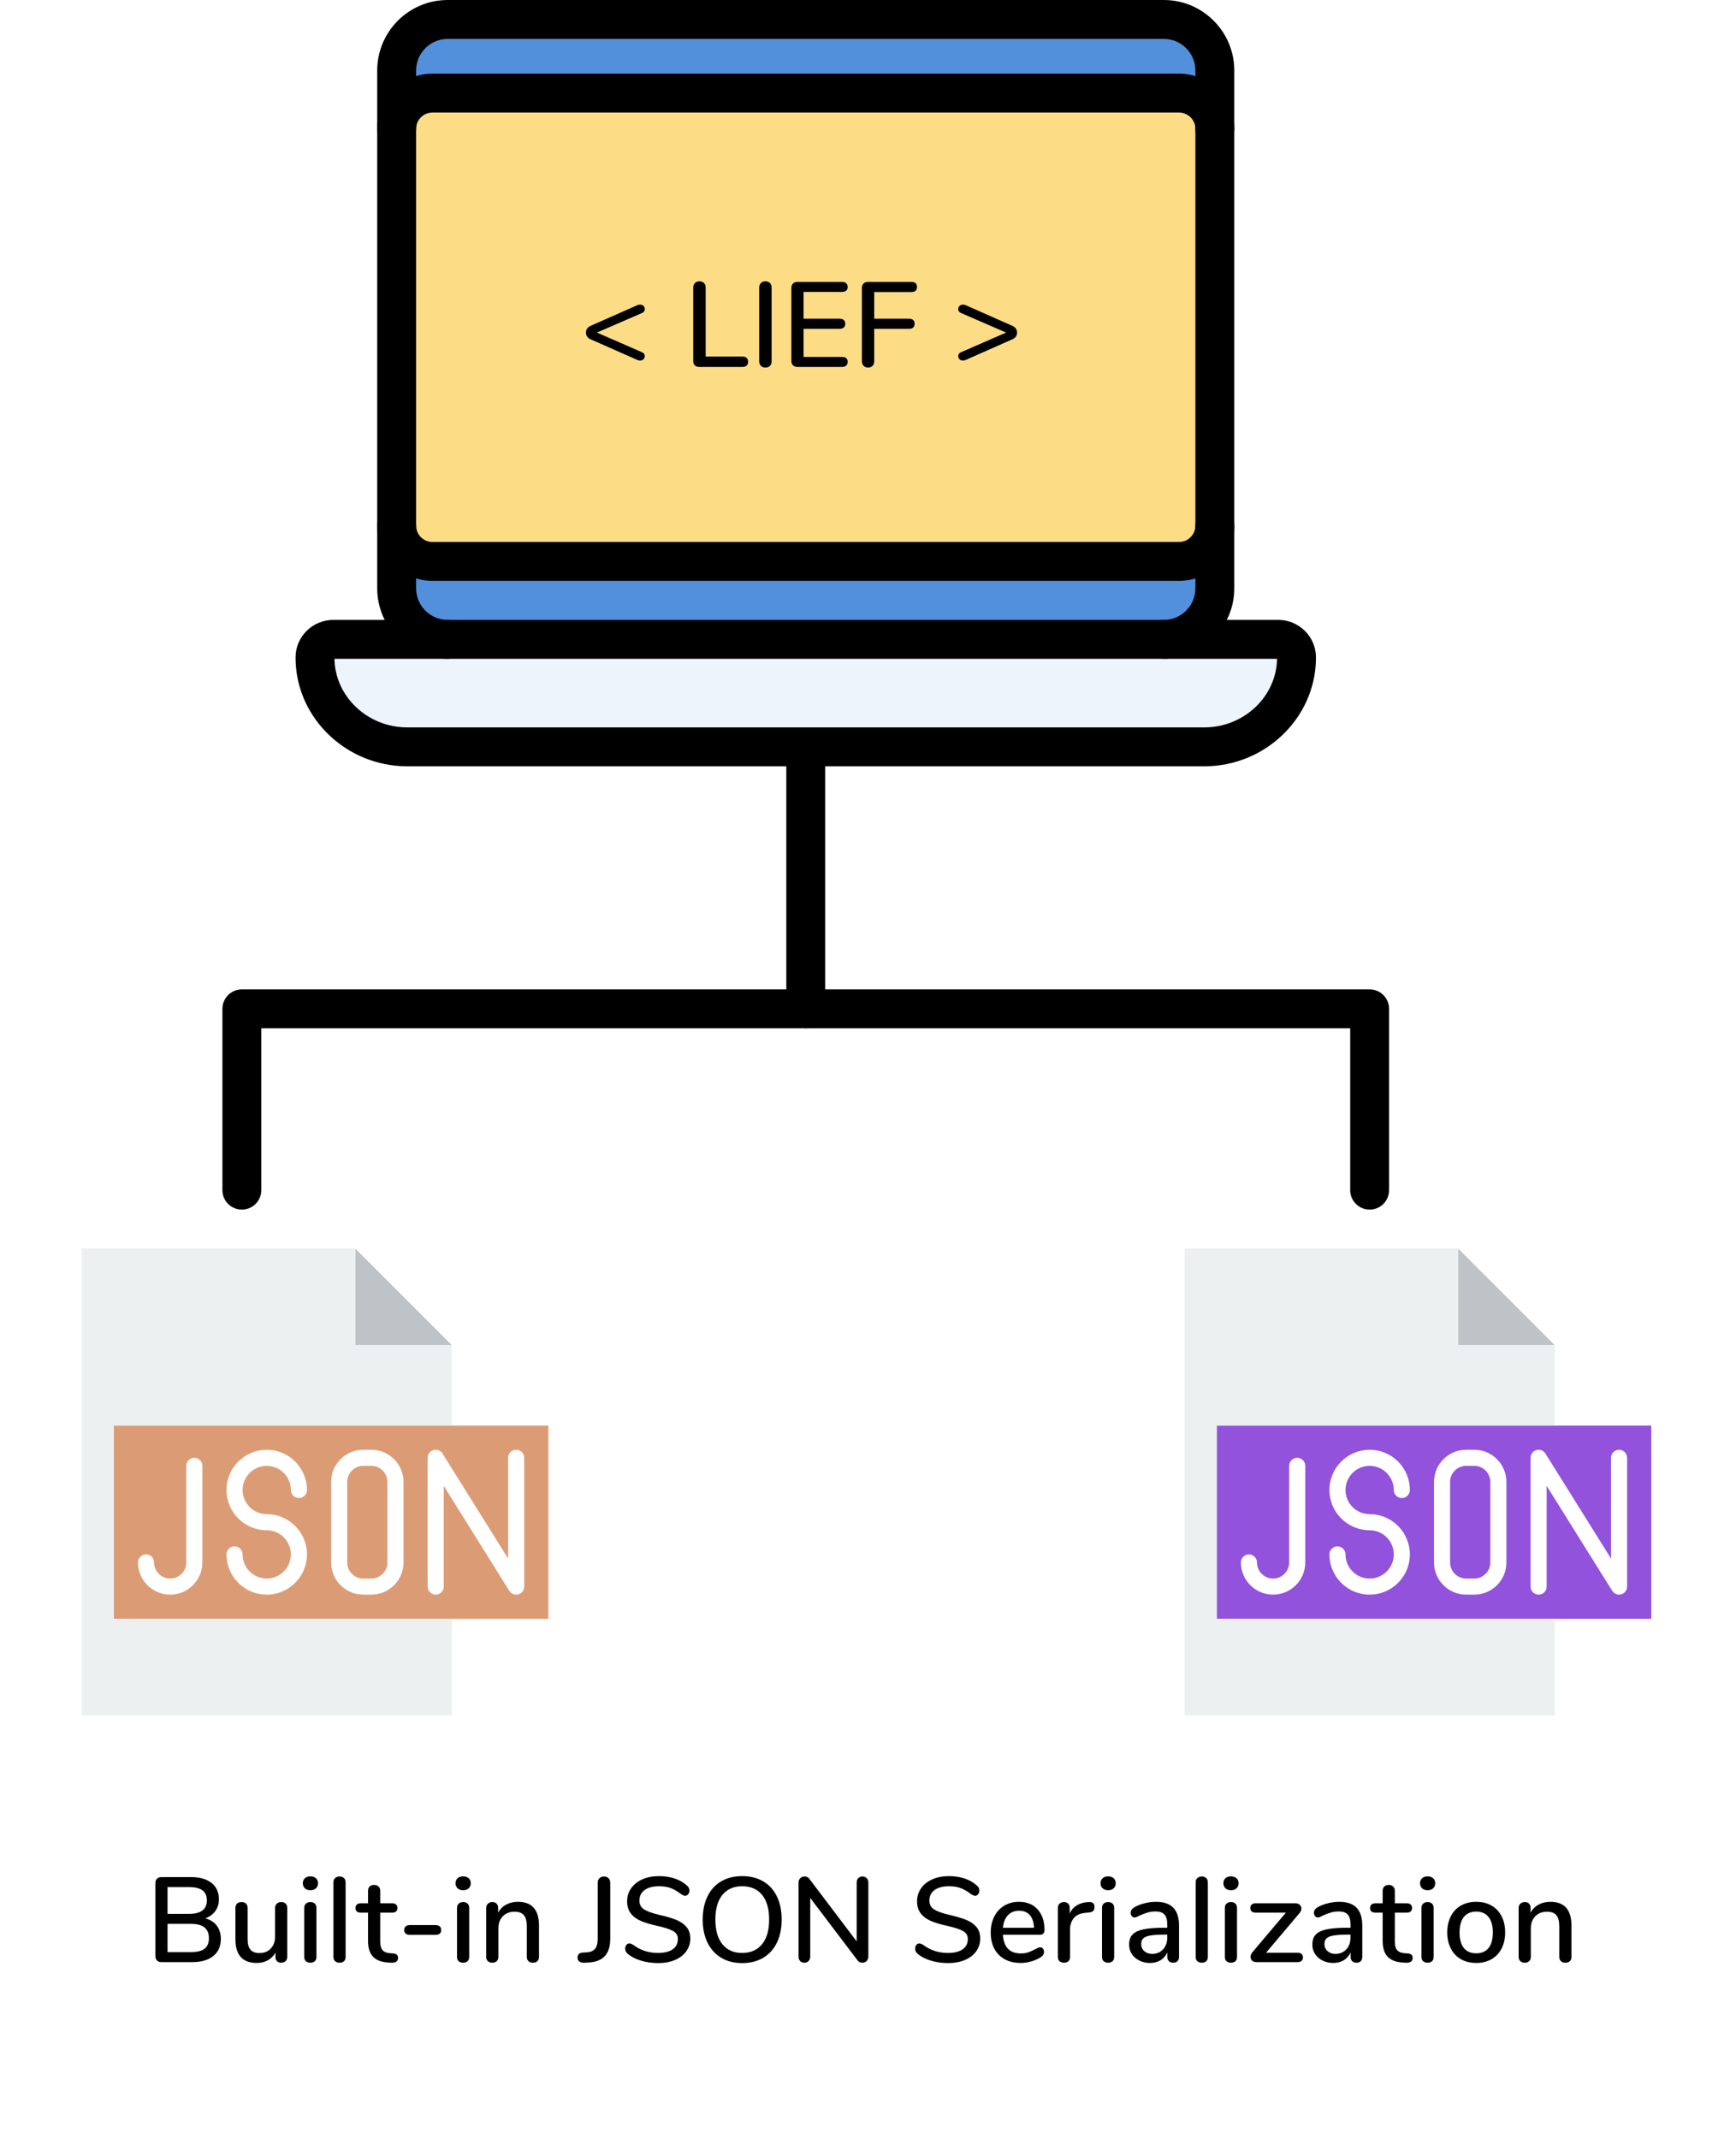 <?xml version="1.0" encoding="UTF-8" standalone="no"?><!-- Generator: Gravit.io --><svg xmlns="http://www.w3.org/2000/svg" xmlns:xlink="http://www.w3.org/1999/xlink" style="isolation:isolate" viewBox="0 0 446.393 549.699" width="446.393pt" height="549.699pt"><g><g><path d=" M 328.672 164.326 L 85.708 164.326 C 83.152 164.326 81.012 166.368 81 168.924 C 81 169.082 81 169.242 81.002 169.4 C 81.194 182.05 92.06 191.958 104.712 191.958 L 309.666 191.958 C 322.318 191.958 333.186 182.05 333.376 169.4 C 333.378 169.242 333.38 169.082 333.378 168.924 C 333.368 166.37 331.228 164.326 328.672 164.326 Z " fill="rgb(237,244,252)"/></g></g><g><g><path d=" M 299.27 5.002 L 115.11 5.002 C 107.898 5.002 101.996 10.902 101.996 18.116 L 101.996 151.214 C 101.996 158.426 107.896 164.328 115.11 164.328 L 299.268 164.328 C 306.48 164.328 312.382 158.428 312.382 151.214 L 312.382 18.114 C 312.382 10.902 306.482 5.002 299.27 5.002 L 299.27 5.002 Z " fill="rgb(82,144,219)"/></g></g><g><g><path d=" M 303.186 23.934 L 111.194 23.934 C 106.136 23.934 101.998 28.072 101.998 33.13 L 101.998 135.1 C 101.998 140.158 106.136 144.296 111.194 144.296 L 303.184 144.296 C 308.242 144.296 312.38 140.158 312.38 135.1 L 312.38 33.13 C 312.382 28.072 308.244 23.934 303.186 23.934 L 303.186 23.934 Z " fill="rgb(252,221,134)"/></g></g><g><g><path d=" M 309.666 196.96 L 104.714 196.96 C 89.112 196.96 76.232 184.63 76.006 169.476 L 76.002 168.894 C 76.026 163.622 80.38 159.328 85.71 159.328 L 328.674 159.328 C 334.002 159.328 338.358 163.622 338.382 168.902 L 338.38 169.462 C 338.148 184.63 325.268 196.96 309.666 196.96 L 309.666 196.96 Z  M 86.002 169.328 C 86.16 179.06 94.548 186.96 104.712 186.96 L 309.666 186.96 C 319.836 186.96 328.228 179.05 328.376 169.328 L 86.002 169.328 Z  M 328.672 169.328 L 328.692 169.328 L 328.672 169.328 Z " fill="rgb(0,0,0)"/></g></g><g><g><path d=" M 352.19 310.9 C 349.428 310.9 347.19 308.662 347.19 305.9 L 347.19 264.3 L 67.19 264.3 L 67.19 305.9 C 67.19 308.662 64.952 310.9 62.19 310.9 C 59.428 310.9 57.19 308.662 57.19 305.9 L 57.19 259.3 C 57.19 256.538 59.428 254.3 62.19 254.3 L 352.19 254.3 C 354.952 254.3 357.19 256.538 357.19 259.3 L 357.19 305.9 C 357.19 308.662 354.952 310.9 352.19 310.9 Z " fill="rgb(0,0,0)"/></g></g><g><g><path d=" M 207.19 264.3 C 204.428 264.3 202.19 262.062 202.19 259.3 L 202.19 193.002 C 202.19 190.24 204.428 188.002 207.19 188.002 C 209.952 188.002 212.19 190.24 212.19 193.002 L 212.19 259.3 C 212.19 262.062 209.952 264.3 207.19 264.3 Z " fill="rgb(0,0,0)"/></g></g><g><g><path d=" M 299.27 169.328 C 296.508 169.328 294.27 167.09 294.27 164.328 C 294.27 161.566 296.508 159.328 299.27 159.328 C 303.742 159.328 307.382 155.69 307.382 151.214 L 307.382 18.114 C 307.382 13.64 303.744 10 299.27 10 L 115.11 10 C 110.636 10 106.996 13.638 106.996 18.114 L 106.996 151.214 C 106.996 155.688 110.636 159.328 115.11 159.328 C 117.872 159.328 120.11 161.566 120.11 164.328 C 120.11 167.09 117.872 169.328 115.11 169.328 C 105.122 169.328 96.996 161.202 96.996 151.214 L 96.996 18.114 C 96.996 8.126 105.122 0 115.11 0 L 299.27 0 C 309.256 0 317.382 8.126 317.382 18.114 L 317.382 151.214 C 317.382 161.202 309.256 169.328 299.27 169.328 Z " fill="rgb(0,0,0)"/></g></g><g><g><path d=" M 303.186 149.298 L 111.194 149.298 C 103.366 149.298 96.996 142.928 96.996 135.1 C 96.996 132.338 99.234 130.1 101.996 130.1 C 104.758 130.1 106.996 132.338 106.996 135.1 C 106.996 137.414 108.878 139.298 111.194 139.298 L 303.186 139.298 C 305.498 139.298 307.382 137.416 307.382 135.1 C 307.382 132.338 309.62 130.1 312.382 130.1 C 315.144 130.1 317.382 132.338 317.382 135.1 C 317.382 142.93 311.014 149.298 303.186 149.298 Z " fill="rgb(0,0,0)"/></g></g><g><g><path d=" M 312.382 38.13 C 309.62 38.13 307.382 35.892 307.382 33.13 C 307.382 30.816 305.5 28.932 303.186 28.932 L 111.194 28.932 C 108.88 28.932 106.996 30.814 106.996 33.13 C 106.996 35.892 104.758 38.13 101.996 38.13 C 99.234 38.13 96.996 35.892 96.996 33.13 C 96.996 25.302 103.366 18.932 111.194 18.932 L 303.186 18.932 C 311.014 18.932 317.382 25.302 317.382 33.13 C 317.382 35.892 315.144 38.13 312.382 38.13 Z " fill="rgb(0,0,0)"/></g></g><g filter="url(#recvgNSAALc5qAU8VnhLsMdJecsI8BTB)"><g><path d=" M 116.172 345.728 L 91.345 345.728 L 91.345 320.9 L 116.172 345.728 Z " fill="rgb(189,195,199)"/><path d=" M 29.276 416.072 L 141 416.072 L 141 366.417 L 29.276 366.417 L 29.276 416.072 Z " fill="rgb(219,156,117)"/><path d=" M 68.586 409.865 C 62.882 409.865 58.241 405.225 58.241 399.521 C 58.241 398.379 59.168 397.452 60.31 397.452 C 61.452 397.452 62.379 398.379 62.379 399.521 C 62.379 402.943 65.164 405.728 68.586 405.728 C 72.008 405.728 74.793 402.943 74.793 399.521 C 74.793 396.099 72.008 393.314 68.586 393.314 C 62.882 393.314 58.241 388.673 58.241 382.969 C 58.241 377.265 62.882 372.624 68.586 372.624 C 74.291 372.624 78.931 377.265 78.931 382.969 C 78.931 384.111 78.004 385.038 76.862 385.038 C 75.72 385.038 74.793 384.111 74.793 382.969 C 74.793 379.547 72.008 376.762 68.586 376.762 C 65.164 376.762 62.379 379.547 62.379 382.969 C 62.379 386.391 65.164 389.176 68.586 389.176 C 74.29 389.176 78.931 393.816 78.931 399.521 C 78.931 405.225 74.29 409.865 68.586 409.865 Z " fill="rgb(255,255,255)"/><path d=" M 29.276 416.072 L 29.276 366.417 L 116.172 366.417 L 116.172 345.728 L 91.345 345.728 L 91.345 320.9 L 21 320.9 L 21 440.9 L 116.172 440.9 L 116.172 416.072 L 29.276 416.072 Z " fill="rgb(236,240,241)"/><g><path d=" M 43.759 409.865 C 39.194 409.865 35.483 406.154 35.483 401.59 C 35.483 400.448 36.41 399.521 37.552 399.521 C 38.694 399.521 39.621 400.448 39.621 401.59 C 39.621 403.872 41.477 405.728 43.759 405.728 C 46.041 405.728 47.897 403.872 47.897 401.59 L 47.897 376.762 C 47.897 375.62 48.824 374.693 49.966 374.693 C 51.108 374.693 52.035 375.62 52.035 376.762 L 52.035 401.59 C 52.035 406.154 48.323 409.865 43.759 409.865 Z " fill="rgb(255,255,255)"/><path d=" M 93.414 376.762 C 91.132 376.762 89.276 378.618 89.276 380.9 L 89.276 401.59 C 89.276 403.872 91.132 405.728 93.414 405.728 L 95.483 405.728 C 97.765 405.728 99.621 403.872 99.621 401.59 L 99.621 380.9 C 99.621 378.618 97.765 376.762 95.483 376.762 L 93.414 376.762 Z  M 95.483 409.865 L 93.414 409.865 C 88.849 409.865 85.138 406.154 85.138 401.59 L 85.138 380.9 C 85.138 376.336 88.85 372.624 93.414 372.624 L 95.483 372.624 C 100.047 372.624 103.759 376.336 103.759 380.9 L 103.759 401.59 C 103.759 406.154 100.047 409.865 95.483 409.865 L 95.483 409.865 Z " fill="rgb(255,255,255)"/><path d=" M 132.724 409.865 C 132.025 409.865 131.355 409.51 130.97 408.893 L 114.104 381.908 L 114.104 407.797 C 114.104 408.939 113.177 409.866 112.035 409.866 C 110.892 409.866 109.965 408.939 109.965 407.797 L 109.965 374.693 C 109.965 373.77 110.576 372.959 111.463 372.705 C 112.351 372.452 113.301 372.812 113.789 373.597 L 130.655 400.582 L 130.655 374.693 C 130.655 373.551 131.582 372.624 132.724 372.624 C 133.866 372.624 134.793 373.551 134.793 374.693 L 134.793 407.796 C 134.793 408.719 134.183 409.53 133.295 409.785 C 133.107 409.839 132.915 409.865 132.724 409.865 Z " fill="rgb(255,255,255)"/></g></g></g><defs><filter id="recvgNSAALc5qAU8VnhLsMdJecsI8BTB" x="-200%" y="-200%" width="400%" height="400%" filterUnits="objectBoundingBox" color-interpolation-filters="sRGB"><feGaussianBlur xmlns="http://www.w3.org/2000/svg" in="SourceGraphic" stdDeviation="2.147"/><feOffset xmlns="http://www.w3.org/2000/svg" dx="0" dy="0" result="pf_100_offsetBlur"/><feFlood xmlns="http://www.w3.org/2000/svg" flood-color="#000000" flood-opacity="0.65"/><feComposite xmlns="http://www.w3.org/2000/svg" in2="pf_100_offsetBlur" operator="in" result="pf_100_dropShadow"/><feBlend xmlns="http://www.w3.org/2000/svg" in="SourceGraphic" in2="pf_100_dropShadow" mode="normal"/></filter></defs><g filter="url(#IUUiqwZ61iYpkN84qLstxfRODkZSStyo)"><g><path d=" M 399.773 345.728 L 374.945 345.728 L 374.945 320.9 L 399.773 345.728 Z " fill="rgb(189,195,199)"/><path d=" M 312.876 416.072 L 424.6 416.072 L 424.6 366.417 L 312.876 366.417 L 312.876 416.072 Z " fill="rgb(146,82,219)"/><path d=" M 352.186 409.865 C 346.482 409.865 341.842 405.225 341.842 399.521 C 341.842 398.379 342.768 397.452 343.911 397.452 C 345.053 397.452 345.98 398.379 345.98 399.521 C 345.98 402.943 348.765 405.728 352.187 405.728 C 355.609 405.728 358.394 402.943 358.394 399.521 C 358.394 396.099 355.609 393.314 352.187 393.314 C 346.482 393.314 341.842 388.673 341.842 382.969 C 341.842 377.265 346.482 372.624 352.187 372.624 C 357.891 372.624 362.531 377.265 362.531 382.969 C 362.531 384.111 361.605 385.038 360.462 385.038 C 359.32 385.038 358.393 384.111 358.393 382.969 C 358.393 379.547 355.608 376.762 352.186 376.762 C 348.764 376.762 345.979 379.547 345.979 382.969 C 345.979 386.391 348.764 389.176 352.186 389.176 C 357.891 389.176 362.531 393.816 362.531 399.521 C 362.531 405.225 357.891 409.865 352.186 409.865 Z " fill="rgb(255,255,255)"/><path d=" M 312.876 416.072 L 312.876 366.417 L 399.773 366.417 L 399.773 345.728 L 374.945 345.728 L 374.945 320.9 L 304.6 320.9 L 304.6 440.9 L 399.773 440.9 L 399.773 416.072 L 312.876 416.072 Z " fill="rgb(236,240,241)"/><g><path d=" M 327.359 409.865 C 322.795 409.865 319.083 406.154 319.083 401.59 C 319.083 400.448 320.01 399.521 321.152 399.521 C 322.294 399.521 323.221 400.448 323.221 401.59 C 323.221 403.872 325.077 405.728 327.359 405.728 C 329.641 405.728 331.497 403.872 331.497 401.59 L 331.497 376.762 C 331.497 375.62 332.424 374.693 333.566 374.693 C 334.708 374.693 335.635 375.62 335.635 376.762 L 335.635 401.59 C 335.635 406.154 331.923 409.865 327.359 409.865 Z " fill="rgb(255,255,255)"/><path d=" M 377.014 376.762 C 374.732 376.762 372.876 378.618 372.876 380.9 L 372.876 401.59 C 372.876 403.872 374.732 405.728 377.014 405.728 L 379.083 405.728 C 381.365 405.728 383.221 403.872 383.221 401.59 L 383.221 380.9 C 383.221 378.618 381.365 376.762 379.083 376.762 L 377.014 376.762 Z  M 379.083 409.865 L 377.014 409.865 C 372.45 409.865 368.738 406.154 368.738 401.59 L 368.738 380.9 C 368.738 376.336 372.45 372.624 377.014 372.624 L 379.083 372.624 C 383.647 372.624 387.359 376.336 387.359 380.9 L 387.359 401.59 C 387.359 406.154 383.647 409.865 379.083 409.865 L 379.083 409.865 Z " fill="rgb(255,255,255)"/><path d=" M 416.325 409.865 C 415.625 409.865 414.955 409.51 414.57 408.893 L 397.704 381.908 L 397.704 407.797 C 397.704 408.939 396.777 409.866 395.635 409.866 C 394.493 409.866 393.566 408.939 393.566 407.797 L 393.566 374.693 C 393.566 373.77 394.176 372.959 395.064 372.705 C 395.951 372.452 396.901 372.812 397.389 373.597 L 414.255 400.582 L 414.255 374.693 C 414.255 373.551 415.182 372.624 416.324 372.624 C 417.466 372.624 418.393 373.551 418.393 374.693 L 418.393 407.796 C 418.393 408.719 417.783 409.53 416.895 409.785 C 416.707 409.839 416.515 409.865 416.325 409.865 Z " fill="rgb(255,255,255)"/></g></g></g><defs><filter id="IUUiqwZ61iYpkN84qLstxfRODkZSStyo" x="-200%" y="-200%" width="400%" height="400%" filterUnits="objectBoundingBox" color-interpolation-filters="sRGB"><feGaussianBlur xmlns="http://www.w3.org/2000/svg" in="SourceGraphic" stdDeviation="2.147"/><feOffset xmlns="http://www.w3.org/2000/svg" dx="0" dy="0" result="pf_100_offsetBlur"/><feFlood xmlns="http://www.w3.org/2000/svg" flood-color="#000000" flood-opacity="0.65"/><feComposite xmlns="http://www.w3.org/2000/svg" in2="pf_100_offsetBlur" operator="in" result="pf_100_dropShadow"/><feBlend xmlns="http://www.w3.org/2000/svg" in="SourceGraphic" in2="pf_100_dropShadow" mode="normal"/></filter></defs><path d=" M 260.381 83.774 L 260.381 83.774 Q 260.908 84.022 261.218 84.456 L 261.218 84.456 L 261.218 84.456 Q 261.528 84.89 261.528 85.479 L 261.528 85.479 L 261.528 85.479 Q 261.528 86.068 261.218 86.518 L 261.218 86.518 L 261.218 86.518 Q 260.908 86.967 260.381 87.184 L 260.381 87.184 L 248.322 92.516 L 248.322 92.516 Q 247.919 92.671 247.609 92.671 L 247.609 92.671 L 247.609 92.671 Q 247.082 92.671 246.741 92.346 L 246.741 92.346 L 246.741 92.346 Q 246.4 92.02 246.4 91.524 L 246.4 91.524 L 246.4 91.524 Q 246.4 90.873 247.051 90.563 L 247.051 90.563 L 258.707 85.479 L 247.051 80.426 L 247.051 80.426 Q 246.4 80.116 246.4 79.465 L 246.4 79.465 L 246.4 79.465 Q 246.4 78.938 246.757 78.613 L 246.757 78.613 L 246.757 78.613 Q 247.113 78.287 247.64 78.287 L 247.64 78.287 L 247.64 78.287 Q 247.919 78.287 248.322 78.442 L 248.322 78.442 L 260.381 83.774 L 260.381 83.774 Z  M 179.812 94.314 L 179.812 94.314 Q 179.099 94.314 178.681 93.911 L 178.681 93.911 L 178.681 93.911 Q 178.262 93.508 178.262 92.826 L 178.262 92.826 L 178.262 73.916 L 178.262 73.916 Q 178.262 73.203 178.696 72.754 L 178.696 72.754 L 178.696 72.754 Q 179.13 72.304 179.843 72.304 L 179.843 72.304 L 179.843 72.304 Q 180.587 72.304 181.021 72.738 L 181.021 72.738 L 181.021 72.738 Q 181.455 73.172 181.455 73.916 L 181.455 73.916 L 181.455 91.648 L 190.879 91.648 L 190.879 91.648 Q 191.592 91.648 191.98 91.989 L 191.98 91.989 L 191.98 91.989 Q 192.367 92.33 192.367 92.981 L 192.367 92.981 L 192.367 92.981 Q 192.367 93.632 191.98 93.973 L 191.98 93.973 L 191.98 93.973 Q 191.592 94.314 190.879 94.314 L 190.879 94.314 L 179.812 94.314 L 179.812 94.314 Z  M 196.8 94.469 L 196.8 94.469 Q 196.087 94.469 195.653 94.035 L 195.653 94.035 L 195.653 94.035 Q 195.219 93.601 195.219 92.857 L 195.219 92.857 L 195.219 73.916 L 195.219 73.916 Q 195.219 73.203 195.653 72.754 L 195.653 72.754 L 195.653 72.754 Q 196.087 72.304 196.8 72.304 L 196.8 72.304 L 196.8 72.304 Q 197.544 72.304 197.978 72.738 L 197.978 72.738 L 197.978 72.738 Q 198.412 73.172 198.412 73.916 L 198.412 73.916 L 198.412 92.857 L 198.412 92.857 Q 198.412 93.601 197.994 94.035 L 197.994 94.035 L 197.994 94.035 Q 197.575 94.469 196.8 94.469 L 196.8 94.469 L 196.8 94.469 Z  M 205.077 94.314 L 205.077 94.314 Q 204.333 94.314 203.915 93.896 L 203.915 93.896 L 203.915 93.896 Q 203.496 93.477 203.496 92.764 L 203.496 92.764 L 203.496 74.009 L 203.496 74.009 Q 203.496 73.296 203.915 72.878 L 203.915 72.878 L 203.915 72.878 Q 204.333 72.459 205.077 72.459 L 205.077 72.459 L 216.485 72.459 L 216.485 72.459 Q 217.198 72.459 217.586 72.8 L 217.586 72.8 L 217.586 72.8 Q 217.973 73.141 217.973 73.761 L 217.973 73.761 L 217.973 73.761 Q 217.973 74.381 217.586 74.707 L 217.586 74.707 L 217.586 74.707 Q 217.198 75.032 216.485 75.032 L 216.485 75.032 L 206.627 75.032 L 206.627 81.914 L 215.865 81.914 L 215.865 81.914 Q 216.578 81.914 216.966 82.255 L 216.966 82.255 L 216.966 82.255 Q 217.353 82.596 217.353 83.216 L 217.353 83.216 L 217.353 83.216 Q 217.353 83.836 216.966 84.177 L 216.966 84.177 L 216.966 84.177 Q 216.578 84.518 215.865 84.518 L 215.865 84.518 L 206.627 84.518 L 206.627 91.741 L 216.485 91.741 L 216.485 91.741 Q 217.973 91.741 217.973 93.012 L 217.973 93.012 L 217.973 93.012 Q 217.973 93.632 217.586 93.973 L 217.586 93.973 L 217.586 93.973 Q 217.198 94.314 216.485 94.314 L 216.485 94.314 L 205.077 94.314 L 205.077 94.314 Z  M 223.212 94.469 L 223.212 94.469 Q 222.499 94.469 222.065 94.02 L 222.065 94.02 L 222.065 94.02 Q 221.631 93.57 221.631 92.857 L 221.631 92.857 L 221.631 74.009 L 221.631 74.009 Q 221.631 73.296 222.05 72.878 L 222.05 72.878 L 222.05 72.878 Q 222.468 72.459 223.212 72.459 L 223.212 72.459 L 234.31 72.459 L 234.31 72.459 Q 235.798 72.459 235.798 73.761 L 235.798 73.761 L 235.798 73.761 Q 235.798 75.063 234.31 75.063 L 234.31 75.063 L 224.793 75.063 L 224.793 81.914 L 233.69 81.914 L 233.69 81.914 Q 235.178 81.914 235.178 83.216 L 235.178 83.216 L 235.178 83.216 Q 235.178 84.518 233.69 84.518 L 233.69 84.518 L 224.793 84.518 L 224.793 92.857 L 224.793 92.857 Q 224.793 93.601 224.375 94.035 L 224.375 94.035 L 224.375 94.035 Q 223.956 94.469 223.212 94.469 L 223.212 94.469 L 223.212 94.469 Z  M 165.149 90.563 L 165.149 90.563 Q 165.8 90.873 165.8 91.524 L 165.8 91.524 L 165.8 91.524 Q 165.8 92.02 165.459 92.346 L 165.459 92.346 L 165.459 92.346 Q 165.118 92.671 164.591 92.671 L 164.591 92.671 L 164.591 92.671 Q 164.281 92.671 163.878 92.516 L 163.878 92.516 L 151.819 87.184 L 151.819 87.184 Q 151.292 86.967 150.982 86.518 L 150.982 86.518 L 150.982 86.518 Q 150.672 86.068 150.672 85.479 L 150.672 85.479 L 150.672 85.479 Q 150.672 84.89 150.982 84.456 L 150.982 84.456 L 150.982 84.456 Q 151.292 84.022 151.819 83.774 L 151.819 83.774 L 163.878 78.442 L 163.878 78.442 Q 164.281 78.287 164.56 78.287 L 164.56 78.287 L 164.56 78.287 Q 165.087 78.287 165.444 78.613 L 165.444 78.613 L 165.444 78.613 Q 165.8 78.938 165.8 79.465 L 165.8 79.465 L 165.8 79.465 Q 165.8 80.116 165.149 80.426 L 165.149 80.426 L 153.493 85.479 L 165.149 90.563 L 165.149 90.563 Z " fill="rgb(0,0,0)"/><path d=" M 243.779 504.562 L 243.779 504.562 Q 241.423 504.562 239.3 503.911 L 239.3 503.911 L 239.3 503.911 Q 237.176 503.26 235.905 502.113 L 235.905 502.113 L 235.905 502.113 Q 235.316 501.617 235.316 500.842 L 235.316 500.842 L 235.316 500.842 Q 235.316 500.284 235.626 499.897 L 235.626 499.897 L 235.626 499.897 Q 235.936 499.509 236.37 499.509 L 236.37 499.509 L 236.37 499.509 Q 236.804 499.509 237.424 499.912 L 237.424 499.912 L 237.424 499.912 Q 240.183 501.958 243.717 501.958 L 243.717 501.958 L 243.717 501.958 Q 246.197 501.958 247.53 501.028 L 247.53 501.028 L 247.53 501.028 Q 248.863 500.098 248.863 498.362 L 248.863 498.362 L 248.863 498.362 Q 248.863 496.998 247.623 496.316 L 247.623 496.316 L 247.623 496.316 Q 246.383 495.634 243.655 495.014 L 243.655 495.014 L 243.655 495.014 Q 241.051 494.456 239.377 493.743 L 239.377 493.743 L 239.377 493.743 Q 237.703 493.03 236.758 491.806 L 236.758 491.806 L 236.758 491.806 Q 235.812 490.581 235.812 488.69 L 235.812 488.69 L 235.812 488.69 Q 235.812 486.799 236.851 485.327 L 236.851 485.327 L 236.851 485.327 Q 237.889 483.854 239.749 483.033 L 239.749 483.033 L 239.749 483.033 Q 241.609 482.211 243.996 482.211 L 243.996 482.211 L 243.996 482.211 Q 246.197 482.211 248.057 482.831 L 248.057 482.831 L 248.057 482.831 Q 249.917 483.451 251.219 484.66 L 251.219 484.66 L 251.219 484.66 Q 251.839 485.187 251.839 485.931 L 251.839 485.931 L 251.839 485.931 Q 251.839 486.458 251.514 486.861 L 251.514 486.861 L 251.514 486.861 Q 251.188 487.264 250.754 487.264 L 250.754 487.264 L 250.754 487.264 Q 250.351 487.264 249.731 486.861 L 249.731 486.861 L 249.731 486.861 Q 248.305 485.776 247.05 485.296 L 247.05 485.296 L 247.05 485.296 Q 245.794 484.815 244.027 484.815 L 244.027 484.815 L 244.027 484.815 Q 241.64 484.815 240.307 485.792 L 240.307 485.792 L 240.307 485.792 Q 238.974 486.768 238.974 488.504 L 238.974 488.504 L 238.974 488.504 Q 238.974 489.992 240.152 490.752 L 240.152 490.752 L 240.152 490.752 Q 241.33 491.511 243.934 492.131 L 243.934 492.131 L 243.934 492.131 Q 246.662 492.751 248.352 493.418 L 248.352 493.418 L 248.352 493.418 Q 250.041 494.084 251.049 495.247 L 251.049 495.247 L 251.049 495.247 Q 252.056 496.409 252.056 498.238 L 252.056 498.238 L 252.056 498.238 Q 252.056 500.098 251.018 501.54 L 251.018 501.54 L 251.018 501.54 Q 249.979 502.981 248.104 503.772 L 248.104 503.772 L 248.104 503.772 Q 246.228 504.562 243.779 504.562 L 243.779 504.562 L 243.779 504.562 Z  M 267.463 500.501 L 267.463 500.501 Q 267.897 500.501 268.176 500.842 L 268.176 500.842 L 268.176 500.842 Q 268.455 501.183 268.455 501.71 L 268.455 501.71 L 268.455 501.71 Q 268.455 502.609 267.339 503.229 L 267.339 503.229 L 267.339 503.229 Q 266.254 503.849 264.968 504.19 L 264.968 504.19 L 264.968 504.19 Q 263.681 504.531 262.503 504.531 L 262.503 504.531 L 262.503 504.531 Q 258.907 504.531 256.83 502.439 L 256.83 502.439 L 256.83 502.439 Q 254.753 500.346 254.753 496.719 L 254.753 496.719 L 254.753 496.719 Q 254.753 494.394 255.668 492.596 L 255.668 492.596 L 255.668 492.596 Q 256.582 490.798 258.241 489.806 L 258.241 489.806 L 258.241 489.806 Q 259.899 488.814 262.007 488.814 L 262.007 488.814 L 262.007 488.814 Q 265.045 488.814 266.812 490.767 L 266.812 490.767 L 266.812 490.767 Q 268.579 492.72 268.579 496.037 L 268.579 496.037 L 268.579 496.037 Q 268.579 497.277 267.463 497.277 L 267.463 497.277 L 257.884 497.277 L 257.884 497.277 Q 258.194 502.082 262.503 502.082 L 262.503 502.082 L 262.503 502.082 Q 263.65 502.082 264.487 501.772 L 264.487 501.772 L 264.487 501.772 Q 265.324 501.462 266.254 500.966 L 266.254 500.966 L 266.254 500.966 Q 266.347 500.904 266.766 500.703 L 266.766 500.703 L 266.766 500.703 Q 267.184 500.501 267.463 500.501 L 267.463 500.501 L 267.463 500.501 Z  M 262.069 491.108 L 262.069 491.108 Q 260.271 491.108 259.186 492.255 L 259.186 492.255 L 259.186 492.255 Q 258.101 493.402 257.884 495.479 L 257.884 495.479 L 265.882 495.479 L 265.882 495.479 Q 265.789 493.371 264.813 492.24 L 264.813 492.24 L 264.813 492.24 Q 263.836 491.108 262.069 491.108 L 262.069 491.108 L 262.069 491.108 Z  M 279.956 488.876 L 279.956 488.876 Q 281.444 488.783 281.444 490.147 L 281.444 490.147 L 281.444 490.147 Q 281.444 490.829 281.103 491.17 L 281.103 491.17 L 281.103 491.17 Q 280.762 491.511 279.925 491.573 L 279.925 491.573 L 278.995 491.666 L 278.995 491.666 Q 277.042 491.852 276.097 493.03 L 276.097 493.03 L 276.097 493.03 Q 275.151 494.208 275.151 495.882 L 275.151 495.882 L 275.151 502.981 L 275.151 502.981 Q 275.151 503.725 274.717 504.097 L 274.717 504.097 L 274.717 504.097 Q 274.283 504.469 273.601 504.469 L 273.601 504.469 L 273.601 504.469 Q 272.919 504.469 272.47 504.097 L 272.47 504.097 L 272.47 504.097 Q 272.02 503.725 272.02 502.981 L 272.02 502.981 L 272.02 490.364 L 272.02 490.364 Q 272.02 489.651 272.47 489.264 L 272.47 489.264 L 272.47 489.264 Q 272.919 488.876 273.601 488.876 L 273.601 488.876 L 273.601 488.876 Q 274.221 488.876 274.64 489.264 L 274.64 489.264 L 274.64 489.264 Q 275.058 489.651 275.058 490.333 L 275.058 490.333 L 275.058 491.821 L 275.058 491.821 Q 275.678 490.457 276.856 489.744 L 276.856 489.744 L 276.856 489.744 Q 278.034 489.031 279.522 488.907 L 279.522 488.907 L 279.956 488.876 L 279.956 488.876 Z  M 284.947 504.469 L 284.947 504.469 Q 284.265 504.469 283.816 504.097 L 283.816 504.097 L 283.816 504.097 Q 283.366 503.725 283.366 502.981 L 283.366 502.981 L 283.366 490.395 L 283.366 490.395 Q 283.366 489.651 283.816 489.264 L 283.816 489.264 L 283.816 489.264 Q 284.265 488.876 284.947 488.876 L 284.947 488.876 L 284.947 488.876 Q 285.629 488.876 286.063 489.264 L 286.063 489.264 L 286.063 489.264 Q 286.497 489.651 286.497 490.395 L 286.497 490.395 L 286.497 502.981 L 286.497 502.981 Q 286.497 503.725 286.063 504.097 L 286.063 504.097 L 286.063 504.097 Q 285.629 504.469 284.947 504.469 L 284.947 504.469 L 284.947 504.469 Z  M 284.947 485.838 L 284.947 485.838 Q 284.048 485.838 283.521 485.342 L 283.521 485.342 L 283.521 485.342 Q 282.994 484.846 282.994 484.04 L 282.994 484.04 L 282.994 484.04 Q 282.994 483.234 283.521 482.754 L 283.521 482.754 L 283.521 482.754 Q 284.048 482.273 284.947 482.273 L 284.947 482.273 L 284.947 482.273 Q 285.815 482.273 286.358 482.754 L 286.358 482.754 L 286.358 482.754 Q 286.9 483.234 286.9 484.04 L 286.9 484.04 L 286.9 484.04 Q 286.9 484.846 286.373 485.342 L 286.373 485.342 L 286.373 485.342 Q 285.846 485.838 284.947 485.838 L 284.947 485.838 L 284.947 485.838 Z  M 297.223 488.814 L 297.223 488.814 Q 300.23 488.814 301.703 490.333 L 301.703 490.333 L 301.703 490.333 Q 303.175 491.852 303.175 494.952 L 303.175 494.952 L 303.175 502.981 L 303.175 502.981 Q 303.175 503.694 302.772 504.082 L 302.772 504.082 L 302.772 504.082 Q 302.369 504.469 301.656 504.469 L 301.656 504.469 L 301.656 504.469 Q 300.974 504.469 300.571 504.066 L 300.571 504.066 L 300.571 504.066 Q 300.168 503.663 300.168 502.981 L 300.168 502.981 L 300.168 501.834 L 300.168 501.834 Q 299.579 503.136 298.417 503.834 L 298.417 503.834 L 298.417 503.834 Q 297.254 504.531 295.704 504.531 L 295.704 504.531 L 295.704 504.531 Q 294.216 504.531 292.992 503.927 L 292.992 503.927 L 292.992 503.927 Q 291.767 503.322 291.054 502.268 L 291.054 502.268 L 291.054 502.268 Q 290.341 501.214 290.341 499.881 L 290.341 499.881 L 290.341 499.881 Q 290.31 498.207 291.178 497.262 L 291.178 497.262 L 291.178 497.262 Q 292.046 496.316 293.999 495.898 L 293.999 495.898 L 293.999 495.898 Q 295.952 495.479 299.424 495.479 L 299.424 495.479 L 300.137 495.479 L 300.137 494.58 L 300.137 494.58 Q 300.137 492.844 299.424 492.069 L 299.424 492.069 L 299.424 492.069 Q 298.711 491.294 297.13 491.294 L 297.13 491.294 L 297.13 491.294 Q 296.045 491.294 295.084 491.573 L 295.084 491.573 L 295.084 491.573 Q 294.123 491.852 292.976 492.379 L 292.976 492.379 L 292.976 492.379 Q 292.139 492.844 291.798 492.844 L 291.798 492.844 L 291.798 492.844 Q 291.333 492.844 291.039 492.503 L 291.039 492.503 L 291.039 492.503 Q 290.744 492.162 290.744 491.635 L 290.744 491.635 L 290.744 491.635 Q 290.744 491.17 291.008 490.814 L 291.008 490.814 L 291.008 490.814 Q 291.271 490.457 291.86 490.116 L 291.86 490.116 L 291.86 490.116 Q 292.945 489.527 294.402 489.171 L 294.402 489.171 L 294.402 489.171 Q 295.859 488.814 297.223 488.814 L 297.223 488.814 L 297.223 488.814 Z  M 296.262 502.206 L 296.262 502.206 Q 297.967 502.206 299.052 501.044 L 299.052 501.044 L 299.052 501.044 Q 300.137 499.881 300.137 498.052 L 300.137 498.052 L 300.137 497.246 L 299.579 497.246 L 299.579 497.246 Q 297.161 497.246 295.859 497.463 L 295.859 497.463 L 295.859 497.463 Q 294.557 497.68 293.999 498.192 L 293.999 498.192 L 293.999 498.192 Q 293.441 498.703 293.441 499.664 L 293.441 499.664 L 293.441 499.664 Q 293.441 500.78 294.247 501.493 L 294.247 501.493 L 294.247 501.493 Q 295.053 502.206 296.262 502.206 L 296.262 502.206 L 296.262 502.206 Z  M 309.034 504.469 L 309.034 504.469 Q 308.352 504.469 307.903 504.097 L 307.903 504.097 L 307.903 504.097 Q 307.453 503.725 307.453 502.981 L 307.453 502.981 L 307.453 483.823 L 307.453 483.823 Q 307.453 483.079 307.903 482.692 L 307.903 482.692 L 307.903 482.692 Q 308.352 482.304 309.034 482.304 L 309.034 482.304 L 309.034 482.304 Q 309.716 482.304 310.15 482.692 L 310.15 482.692 L 310.15 482.692 Q 310.584 483.079 310.584 483.823 L 310.584 483.823 L 310.584 502.981 L 310.584 502.981 Q 310.584 503.725 310.15 504.097 L 310.15 504.097 L 310.15 504.097 Q 309.716 504.469 309.034 504.469 L 309.034 504.469 L 309.034 504.469 Z  M 316.536 504.469 L 316.536 504.469 Q 315.854 504.469 315.405 504.097 L 315.405 504.097 L 315.405 504.097 Q 314.955 503.725 314.955 502.981 L 314.955 502.981 L 314.955 490.395 L 314.955 490.395 Q 314.955 489.651 315.405 489.264 L 315.405 489.264 L 315.405 489.264 Q 315.854 488.876 316.536 488.876 L 316.536 488.876 L 316.536 488.876 Q 317.218 488.876 317.652 489.264 L 317.652 489.264 L 317.652 489.264 Q 318.086 489.651 318.086 490.395 L 318.086 490.395 L 318.086 502.981 L 318.086 502.981 Q 318.086 503.725 317.652 504.097 L 317.652 504.097 L 317.652 504.097 Q 317.218 504.469 316.536 504.469 L 316.536 504.469 L 316.536 504.469 Z  M 316.536 485.838 L 316.536 485.838 Q 315.637 485.838 315.11 485.342 L 315.11 485.342 L 315.11 485.342 Q 314.583 484.846 314.583 484.04 L 314.583 484.04 L 314.583 484.04 Q 314.583 483.234 315.11 482.754 L 315.11 482.754 L 315.11 482.754 Q 315.637 482.273 316.536 482.273 L 316.536 482.273 L 316.536 482.273 Q 317.404 482.273 317.947 482.754 L 317.947 482.754 L 317.947 482.754 Q 318.489 483.234 318.489 484.04 L 318.489 484.04 L 318.489 484.04 Q 318.489 484.846 317.962 485.342 L 317.962 485.342 L 317.962 485.342 Q 317.435 485.838 316.536 485.838 L 316.536 485.838 L 316.536 485.838 Z  M 333.648 501.896 L 333.648 501.896 Q 334.33 501.896 334.687 502.222 L 334.687 502.222 L 334.687 502.222 Q 335.043 502.547 335.043 503.105 L 335.043 503.105 L 335.043 503.105 Q 335.043 503.663 334.687 503.989 L 334.687 503.989 L 334.687 503.989 Q 334.33 504.314 333.648 504.314 L 333.648 504.314 L 323.046 504.314 L 323.046 504.314 Q 322.364 504.314 321.961 503.927 L 321.961 503.927 L 321.961 503.927 Q 321.558 503.539 321.558 502.95 L 321.558 502.95 L 321.558 502.95 Q 321.558 502.361 322.023 501.803 L 322.023 501.803 L 330.641 491.604 L 322.86 491.604 L 322.86 491.604 Q 322.209 491.604 321.853 491.279 L 321.853 491.279 L 321.853 491.279 Q 321.496 490.953 321.496 490.395 L 321.496 490.395 L 321.496 490.395 Q 321.496 489.837 321.853 489.512 L 321.853 489.512 L 321.853 489.512 Q 322.209 489.186 322.86 489.186 L 322.86 489.186 L 333.152 489.186 L 333.152 489.186 Q 333.803 489.186 334.222 489.589 L 334.222 489.589 L 334.222 489.589 Q 334.64 489.992 334.64 490.55 L 334.64 490.55 L 334.64 490.55 Q 334.64 491.139 334.175 491.697 L 334.175 491.697 L 325.557 501.896 L 333.648 501.896 L 333.648 501.896 Z  M 344.343 488.814 L 344.343 488.814 Q 347.35 488.814 348.823 490.333 L 348.823 490.333 L 348.823 490.333 Q 350.295 491.852 350.295 494.952 L 350.295 494.952 L 350.295 502.981 L 350.295 502.981 Q 350.295 503.694 349.892 504.082 L 349.892 504.082 L 349.892 504.082 Q 349.489 504.469 348.776 504.469 L 348.776 504.469 L 348.776 504.469 Q 348.094 504.469 347.691 504.066 L 347.691 504.066 L 347.691 504.066 Q 347.288 503.663 347.288 502.981 L 347.288 502.981 L 347.288 501.834 L 347.288 501.834 Q 346.699 503.136 345.537 503.834 L 345.537 503.834 L 345.537 503.834 Q 344.374 504.531 342.824 504.531 L 342.824 504.531 L 342.824 504.531 Q 341.336 504.531 340.112 503.927 L 340.112 503.927 L 340.112 503.927 Q 338.887 503.322 338.174 502.268 L 338.174 502.268 L 338.174 502.268 Q 337.461 501.214 337.461 499.881 L 337.461 499.881 L 337.461 499.881 Q 337.43 498.207 338.298 497.262 L 338.298 497.262 L 338.298 497.262 Q 339.166 496.316 341.119 495.898 L 341.119 495.898 L 341.119 495.898 Q 343.072 495.479 346.544 495.479 L 346.544 495.479 L 347.257 495.479 L 347.257 494.58 L 347.257 494.58 Q 347.257 492.844 346.544 492.069 L 346.544 492.069 L 346.544 492.069 Q 345.831 491.294 344.25 491.294 L 344.25 491.294 L 344.25 491.294 Q 343.165 491.294 342.204 491.573 L 342.204 491.573 L 342.204 491.573 Q 341.243 491.852 340.096 492.379 L 340.096 492.379 L 340.096 492.379 Q 339.259 492.844 338.918 492.844 L 338.918 492.844 L 338.918 492.844 Q 338.453 492.844 338.159 492.503 L 338.159 492.503 L 338.159 492.503 Q 337.864 492.162 337.864 491.635 L 337.864 491.635 L 337.864 491.635 Q 337.864 491.17 338.128 490.814 L 338.128 490.814 L 338.128 490.814 Q 338.391 490.457 338.98 490.116 L 338.98 490.116 L 338.98 490.116 Q 340.065 489.527 341.522 489.171 L 341.522 489.171 L 341.522 489.171 Q 342.979 488.814 344.343 488.814 L 344.343 488.814 L 344.343 488.814 Z  M 343.382 502.206 L 343.382 502.206 Q 345.087 502.206 346.172 501.044 L 346.172 501.044 L 346.172 501.044 Q 347.257 499.881 347.257 498.052 L 347.257 498.052 L 347.257 497.246 L 346.699 497.246 L 346.699 497.246 Q 344.281 497.246 342.979 497.463 L 342.979 497.463 L 342.979 497.463 Q 341.677 497.68 341.119 498.192 L 341.119 498.192 L 341.119 498.192 Q 340.561 498.703 340.561 499.664 L 340.561 499.664 L 340.561 499.664 Q 340.561 500.78 341.367 501.493 L 341.367 501.493 L 341.367 501.493 Q 342.173 502.206 343.382 502.206 L 343.382 502.206 L 343.382 502.206 Z  M 361.982 502.082 L 361.982 502.082 Q 362.664 502.144 362.959 502.439 L 362.959 502.439 L 362.959 502.439 Q 363.253 502.733 363.253 503.26 L 363.253 503.26 L 363.253 503.26 Q 363.253 503.88 362.773 504.206 L 362.773 504.206 L 362.773 504.206 Q 362.292 504.531 361.362 504.469 L 361.362 504.469 L 360.525 504.407 L 360.525 504.407 Q 358.014 504.221 356.774 502.873 L 356.774 502.873 L 356.774 502.873 Q 355.534 501.524 355.534 498.889 L 355.534 498.889 L 355.534 491.604 L 353.674 491.604 L 353.674 491.604 Q 352.31 491.604 352.31 490.395 L 352.31 490.395 L 352.31 490.395 Q 352.31 489.837 352.667 489.512 L 352.667 489.512 L 352.667 489.512 Q 353.023 489.186 353.674 489.186 L 353.674 489.186 L 355.534 489.186 L 355.534 485.993 L 355.534 485.993 Q 355.534 485.28 355.953 484.877 L 355.953 484.877 L 355.953 484.877 Q 356.371 484.474 357.084 484.474 L 357.084 484.474 L 357.084 484.474 Q 357.797 484.474 358.231 484.877 L 358.231 484.877 L 358.231 484.877 Q 358.665 485.28 358.665 485.993 L 358.665 485.993 L 358.665 489.186 L 361.734 489.186 L 361.734 489.186 Q 362.385 489.186 362.742 489.512 L 362.742 489.512 L 362.742 489.512 Q 363.098 489.837 363.098 490.395 L 363.098 490.395 L 363.098 490.395 Q 363.098 490.984 362.742 491.294 L 362.742 491.294 L 362.742 491.294 Q 362.385 491.604 361.734 491.604 L 361.734 491.604 L 358.665 491.604 L 358.665 499.106 L 358.665 499.106 Q 358.665 500.563 359.27 501.245 L 359.27 501.245 L 359.27 501.245 Q 359.874 501.927 361.114 502.02 L 361.114 502.02 L 361.982 502.082 L 361.982 502.082 Z  M 367.097 504.469 L 367.097 504.469 Q 366.415 504.469 365.966 504.097 L 365.966 504.097 L 365.966 504.097 Q 365.516 503.725 365.516 502.981 L 365.516 502.981 L 365.516 490.395 L 365.516 490.395 Q 365.516 489.651 365.966 489.264 L 365.966 489.264 L 365.966 489.264 Q 366.415 488.876 367.097 488.876 L 367.097 488.876 L 367.097 488.876 Q 367.779 488.876 368.213 489.264 L 368.213 489.264 L 368.213 489.264 Q 368.647 489.651 368.647 490.395 L 368.647 490.395 L 368.647 502.981 L 368.647 502.981 Q 368.647 503.725 368.213 504.097 L 368.213 504.097 L 368.213 504.097 Q 367.779 504.469 367.097 504.469 L 367.097 504.469 L 367.097 504.469 Z  M 367.097 485.838 L 367.097 485.838 Q 366.198 485.838 365.671 485.342 L 365.671 485.342 L 365.671 485.342 Q 365.144 484.846 365.144 484.04 L 365.144 484.04 L 365.144 484.04 Q 365.144 483.234 365.671 482.754 L 365.671 482.754 L 365.671 482.754 Q 366.198 482.273 367.097 482.273 L 367.097 482.273 L 367.097 482.273 Q 367.965 482.273 368.508 482.754 L 368.508 482.754 L 368.508 482.754 Q 369.05 483.234 369.05 484.04 L 369.05 484.04 L 369.05 484.04 Q 369.05 484.846 368.523 485.342 L 368.523 485.342 L 368.523 485.342 Q 367.996 485.838 367.097 485.838 L 367.097 485.838 L 367.097 485.838 Z  M 379.59 504.531 L 379.59 504.531 Q 377.358 504.531 375.669 503.57 L 375.669 503.57 L 375.669 503.57 Q 373.979 502.609 373.065 500.827 L 373.065 500.827 L 373.065 500.827 Q 372.15 499.044 372.15 496.688 L 372.15 496.688 L 372.15 496.688 Q 372.15 494.301 373.065 492.519 L 373.065 492.519 L 373.065 492.519 Q 373.979 490.736 375.669 489.775 L 375.669 489.775 L 375.669 489.775 Q 377.358 488.814 379.59 488.814 L 379.59 488.814 L 379.59 488.814 Q 381.822 488.814 383.512 489.775 L 383.512 489.775 L 383.512 489.775 Q 385.201 490.736 386.116 492.519 L 386.116 492.519 L 386.116 492.519 Q 387.03 494.301 387.03 496.688 L 387.03 496.688 L 387.03 496.688 Q 387.03 499.044 386.116 500.827 L 386.116 500.827 L 386.116 500.827 Q 385.201 502.609 383.512 503.57 L 383.512 503.57 L 383.512 503.57 Q 381.822 504.531 379.59 504.531 L 379.59 504.531 L 379.59 504.531 Z  M 379.59 502.051 L 379.59 502.051 Q 381.667 502.051 382.768 500.687 L 382.768 500.687 L 382.768 500.687 Q 383.868 499.323 383.868 496.688 L 383.868 496.688 L 383.868 496.688 Q 383.868 494.084 382.752 492.705 L 382.752 492.705 L 382.752 492.705 Q 381.636 491.325 379.59 491.325 L 379.59 491.325 L 379.59 491.325 Q 377.544 491.325 376.428 492.705 L 376.428 492.705 L 376.428 492.705 Q 375.312 494.084 375.312 496.688 L 375.312 496.688 L 375.312 496.688 Q 375.312 499.323 376.413 500.687 L 376.413 500.687 L 376.413 500.687 Q 377.513 502.051 379.59 502.051 L 379.59 502.051 L 379.59 502.051 Z  M 398.655 488.814 L 398.655 488.814 Q 404.08 488.814 404.08 494.921 L 404.08 494.921 L 404.08 502.981 L 404.08 502.981 Q 404.08 503.694 403.662 504.082 L 403.662 504.082 L 403.662 504.082 Q 403.243 504.469 402.499 504.469 L 402.499 504.469 L 402.499 504.469 Q 401.786 504.469 401.368 504.066 L 401.368 504.066 L 401.368 504.066 Q 400.949 503.663 400.949 502.981 L 400.949 502.981 L 400.949 495.076 L 400.949 495.076 Q 400.949 493.154 400.19 492.255 L 400.19 492.255 L 400.19 492.255 Q 399.43 491.356 397.818 491.356 L 397.818 491.356 L 397.818 491.356 Q 395.927 491.356 394.78 492.534 L 394.78 492.534 L 394.78 492.534 Q 393.633 493.712 393.633 495.696 L 393.633 495.696 L 393.633 502.981 L 393.633 502.981 Q 393.633 503.663 393.215 504.066 L 393.215 504.066 L 393.215 504.066 Q 392.796 504.469 392.083 504.469 L 392.083 504.469 L 392.083 504.469 Q 391.37 504.469 390.936 504.066 L 390.936 504.066 L 390.936 504.066 Q 390.502 503.663 390.502 502.981 L 390.502 502.981 L 390.502 490.364 L 390.502 490.364 Q 390.502 489.713 390.952 489.295 L 390.952 489.295 L 390.952 489.295 Q 391.401 488.876 392.083 488.876 L 392.083 488.876 L 392.083 488.876 Q 392.765 488.876 393.168 489.279 L 393.168 489.279 L 393.168 489.279 Q 393.571 489.682 393.571 490.333 L 393.571 490.333 L 393.571 491.604 L 393.571 491.604 Q 394.315 490.24 395.648 489.527 L 395.648 489.527 L 395.648 489.527 Q 396.981 488.814 398.655 488.814 L 398.655 488.814 L 398.655 488.814 Z  M 150.438 504.469 L 150.438 504.469 Q 149.508 504.531 149.012 504.19 L 149.012 504.19 L 149.012 504.19 Q 148.516 503.849 148.516 503.167 L 148.516 503.167 L 148.516 503.167 Q 148.516 501.958 149.849 501.865 L 149.849 501.865 L 150.81 501.803 L 150.81 501.803 Q 152.267 501.741 152.98 500.92 L 152.98 500.92 L 152.98 500.92 Q 153.693 500.098 153.693 498.331 L 153.693 498.331 L 153.693 483.916 L 153.693 483.916 Q 153.693 483.203 154.143 482.754 L 154.143 482.754 L 154.143 482.754 Q 154.592 482.304 155.305 482.304 L 155.305 482.304 L 155.305 482.304 Q 156.049 482.304 156.483 482.754 L 156.483 482.754 L 156.483 482.754 Q 156.917 483.203 156.917 483.916 L 156.917 483.916 L 156.917 498.331 L 156.917 498.331 Q 156.917 501.245 155.538 502.749 L 155.538 502.749 L 155.538 502.749 Q 154.158 504.252 151.399 504.407 L 151.399 504.407 L 150.438 504.469 L 150.438 504.469 Z  M 169.224 504.562 L 169.224 504.562 Q 166.868 504.562 164.745 503.911 L 164.745 503.911 L 164.745 503.911 Q 162.621 503.26 161.35 502.113 L 161.35 502.113 L 161.35 502.113 Q 160.761 501.617 160.761 500.842 L 160.761 500.842 L 160.761 500.842 Q 160.761 500.284 161.071 499.897 L 161.071 499.897 L 161.071 499.897 Q 161.381 499.509 161.815 499.509 L 161.815 499.509 L 161.815 499.509 Q 162.249 499.509 162.869 499.912 L 162.869 499.912 L 162.869 499.912 Q 165.628 501.958 169.162 501.958 L 169.162 501.958 L 169.162 501.958 Q 171.642 501.958 172.975 501.028 L 172.975 501.028 L 172.975 501.028 Q 174.308 500.098 174.308 498.362 L 174.308 498.362 L 174.308 498.362 Q 174.308 496.998 173.068 496.316 L 173.068 496.316 L 173.068 496.316 Q 171.828 495.634 169.1 495.014 L 169.1 495.014 L 169.1 495.014 Q 166.496 494.456 164.822 493.743 L 164.822 493.743 L 164.822 493.743 Q 163.148 493.03 162.203 491.806 L 162.203 491.806 L 162.203 491.806 Q 161.257 490.581 161.257 488.69 L 161.257 488.69 L 161.257 488.69 Q 161.257 486.799 162.296 485.327 L 162.296 485.327 L 162.296 485.327 Q 163.334 483.854 165.194 483.033 L 165.194 483.033 L 165.194 483.033 Q 167.054 482.211 169.441 482.211 L 169.441 482.211 L 169.441 482.211 Q 171.642 482.211 173.502 482.831 L 173.502 482.831 L 173.502 482.831 Q 175.362 483.451 176.664 484.66 L 176.664 484.66 L 176.664 484.66 Q 177.284 485.187 177.284 485.931 L 177.284 485.931 L 177.284 485.931 Q 177.284 486.458 176.959 486.861 L 176.959 486.861 L 176.959 486.861 Q 176.633 487.264 176.199 487.264 L 176.199 487.264 L 176.199 487.264 Q 175.796 487.264 175.176 486.861 L 175.176 486.861 L 175.176 486.861 Q 173.75 485.776 172.495 485.296 L 172.495 485.296 L 172.495 485.296 Q 171.239 484.815 169.472 484.815 L 169.472 484.815 L 169.472 484.815 Q 167.085 484.815 165.752 485.792 L 165.752 485.792 L 165.752 485.792 Q 164.419 486.768 164.419 488.504 L 164.419 488.504 L 164.419 488.504 Q 164.419 489.992 165.597 490.752 L 165.597 490.752 L 165.597 490.752 Q 166.775 491.511 169.379 492.131 L 169.379 492.131 L 169.379 492.131 Q 172.107 492.751 173.797 493.418 L 173.797 493.418 L 173.797 493.418 Q 175.486 494.084 176.494 495.247 L 176.494 495.247 L 176.494 495.247 Q 177.501 496.409 177.501 498.238 L 177.501 498.238 L 177.501 498.238 Q 177.501 500.098 176.463 501.54 L 176.463 501.54 L 176.463 501.54 Q 175.424 502.981 173.549 503.772 L 173.549 503.772 L 173.549 503.772 Q 171.673 504.562 169.224 504.562 L 169.224 504.562 L 169.224 504.562 Z  M 190.831 504.562 L 190.831 504.562 Q 187.731 504.562 185.453 503.198 L 185.453 503.198 L 185.453 503.198 Q 183.174 501.834 181.934 499.323 L 181.934 499.323 L 181.934 499.323 Q 180.694 496.812 180.694 493.402 L 180.694 493.402 L 180.694 493.402 Q 180.694 489.961 181.919 487.435 L 181.919 487.435 L 181.919 487.435 Q 183.143 484.908 185.437 483.56 L 185.437 483.56 L 185.437 483.56 Q 187.731 482.211 190.831 482.211 L 190.831 482.211 L 190.831 482.211 Q 193.962 482.211 196.256 483.56 L 196.256 483.56 L 196.256 483.56 Q 198.55 484.908 199.775 487.435 L 199.775 487.435 L 199.775 487.435 Q 200.999 489.961 200.999 493.371 L 200.999 493.371 L 200.999 493.371 Q 200.999 496.781 199.775 499.308 L 199.775 499.308 L 199.775 499.308 Q 198.55 501.834 196.256 503.198 L 196.256 503.198 L 196.256 503.198 Q 193.962 504.562 190.831 504.562 L 190.831 504.562 L 190.831 504.562 Z  M 190.831 501.958 L 190.831 501.958 Q 194.117 501.958 195.946 499.726 L 195.946 499.726 L 195.946 499.726 Q 197.775 497.494 197.775 493.371 L 197.775 493.371 L 197.775 493.371 Q 197.775 489.248 195.962 487.032 L 195.962 487.032 L 195.962 487.032 Q 194.148 484.815 190.831 484.815 L 190.831 484.815 L 190.831 484.815 Q 187.576 484.815 185.763 487.032 L 185.763 487.032 L 185.763 487.032 Q 183.949 489.248 183.949 493.371 L 183.949 493.371 L 183.949 493.371 Q 183.949 497.494 185.763 499.726 L 185.763 499.726 L 185.763 499.726 Q 187.576 501.958 190.831 501.958 L 190.831 501.958 L 190.831 501.958 Z  M 221.769 482.304 L 221.769 482.304 Q 222.451 482.304 222.87 482.754 L 222.87 482.754 L 222.87 482.754 Q 223.288 483.203 223.288 483.916 L 223.288 483.916 L 223.288 502.857 L 223.288 502.857 Q 223.288 503.57 222.854 504.02 L 222.854 504.02 L 222.854 504.02 Q 222.42 504.469 221.738 504.469 L 221.738 504.469 L 221.738 504.469 Q 220.932 504.469 220.498 503.849 L 220.498 503.849 L 208.346 487.822 L 208.346 502.857 L 208.346 502.857 Q 208.346 503.57 207.928 504.02 L 207.928 504.02 L 207.928 504.02 Q 207.509 504.469 206.827 504.469 L 206.827 504.469 L 206.827 504.469 Q 206.145 504.469 205.742 504.035 L 205.742 504.035 L 205.742 504.035 Q 205.339 503.601 205.339 502.857 L 205.339 502.857 L 205.339 483.916 L 205.339 483.916 Q 205.339 483.203 205.773 482.754 L 205.773 482.754 L 205.773 482.754 Q 206.207 482.304 206.889 482.304 L 206.889 482.304 L 206.889 482.304 Q 207.695 482.304 208.129 482.924 L 208.129 482.924 L 220.281 498.982 L 220.281 483.916 L 220.281 483.916 Q 220.281 483.203 220.684 482.754 L 220.684 482.754 L 220.684 482.754 Q 221.087 482.304 221.769 482.304 L 221.769 482.304 L 221.769 482.304 Z  M 52.819 493.061 L 52.819 493.061 Q 54.71 493.588 55.749 494.952 L 55.749 494.952 L 55.749 494.952 Q 56.787 496.316 56.787 498.362 L 56.787 498.362 L 56.787 498.362 Q 56.787 501.183 54.85 502.749 L 54.85 502.749 L 54.85 502.749 Q 52.912 504.314 49.44 504.314 L 49.44 504.314 L 41.535 504.314 L 41.535 504.314 Q 40.791 504.314 40.373 503.896 L 40.373 503.896 L 40.373 503.896 Q 39.954 503.477 39.954 502.764 L 39.954 502.764 L 39.954 484.009 L 39.954 484.009 Q 39.954 483.296 40.373 482.878 L 40.373 482.878 L 40.373 482.878 Q 40.791 482.459 41.535 482.459 L 41.535 482.459 L 49.099 482.459 L 49.099 482.459 Q 52.478 482.459 54.385 483.963 L 54.385 483.963 L 54.385 483.963 Q 56.291 485.466 56.291 488.163 L 56.291 488.163 L 56.291 488.163 Q 56.291 489.899 55.377 491.17 L 55.377 491.17 L 55.377 491.17 Q 54.462 492.441 52.819 493.061 L 52.819 493.061 L 52.819 493.061 Z  M 43.085 485.032 L 43.085 491.914 L 48.603 491.914 L 48.603 491.914 Q 53.191 491.914 53.191 488.442 L 53.191 488.442 L 53.191 488.442 Q 53.191 486.706 52.06 485.869 L 52.06 485.869 L 52.06 485.869 Q 50.928 485.032 48.603 485.032 L 48.603 485.032 L 43.085 485.032 L 43.085 485.032 Z  M 49.099 501.741 L 49.099 501.741 Q 51.486 501.741 52.602 500.873 L 52.602 500.873 L 52.602 500.873 Q 53.718 500.005 53.718 498.176 L 53.718 498.176 L 53.718 498.176 Q 53.718 496.316 52.587 495.402 L 52.587 495.402 L 52.587 495.402 Q 51.455 494.487 49.099 494.487 L 49.099 494.487 L 43.085 494.487 L 43.085 501.741 L 49.099 501.741 L 49.099 501.741 Z  M 72.318 488.876 L 72.318 488.876 Q 73.031 488.876 73.45 489.279 L 73.45 489.279 L 73.45 489.279 Q 73.868 489.682 73.868 490.395 L 73.868 490.395 L 73.868 503.012 L 73.868 503.012 Q 73.868 503.663 73.434 504.066 L 73.434 504.066 L 73.434 504.066 Q 73 504.469 72.287 504.469 L 72.287 504.469 L 72.287 504.469 Q 71.636 504.469 71.233 504.082 L 71.233 504.082 L 71.233 504.082 Q 70.83 503.694 70.83 503.043 L 70.83 503.043 L 70.83 501.865 L 70.83 501.865 Q 70.117 503.167 68.862 503.849 L 68.862 503.849 L 68.862 503.849 Q 67.606 504.531 66.056 504.531 L 66.056 504.531 L 66.056 504.531 Q 60.538 504.531 60.538 498.455 L 60.538 498.455 L 60.538 490.395 L 60.538 490.395 Q 60.538 489.682 60.957 489.279 L 60.957 489.279 L 60.957 489.279 Q 61.375 488.876 62.119 488.876 L 62.119 488.876 L 62.119 488.876 Q 62.832 488.876 63.251 489.279 L 63.251 489.279 L 63.251 489.279 Q 63.669 489.682 63.669 490.395 L 63.669 490.395 L 63.669 498.424 L 63.669 498.424 Q 63.669 500.253 64.413 501.121 L 64.413 501.121 L 64.413 501.121 Q 65.157 501.989 66.707 501.989 L 66.707 501.989 L 66.707 501.989 Q 68.536 501.989 69.637 500.811 L 69.637 500.811 L 69.637 500.811 Q 70.737 499.633 70.737 497.68 L 70.737 497.68 L 70.737 490.395 L 70.737 490.395 Q 70.737 489.713 71.171 489.295 L 71.171 489.295 L 71.171 489.295 Q 71.605 488.876 72.318 488.876 L 72.318 488.876 L 72.318 488.876 Z  M 79.82 504.469 L 79.82 504.469 Q 79.138 504.469 78.689 504.097 L 78.689 504.097 L 78.689 504.097 Q 78.239 503.725 78.239 502.981 L 78.239 502.981 L 78.239 490.395 L 78.239 490.395 Q 78.239 489.651 78.689 489.264 L 78.689 489.264 L 78.689 489.264 Q 79.138 488.876 79.82 488.876 L 79.82 488.876 L 79.82 488.876 Q 80.502 488.876 80.936 489.264 L 80.936 489.264 L 80.936 489.264 Q 81.37 489.651 81.37 490.395 L 81.37 490.395 L 81.37 502.981 L 81.37 502.981 Q 81.37 503.725 80.936 504.097 L 80.936 504.097 L 80.936 504.097 Q 80.502 504.469 79.82 504.469 L 79.82 504.469 L 79.82 504.469 Z  M 79.82 485.838 L 79.82 485.838 Q 78.921 485.838 78.394 485.342 L 78.394 485.342 L 78.394 485.342 Q 77.867 484.846 77.867 484.04 L 77.867 484.04 L 77.867 484.04 Q 77.867 483.234 78.394 482.754 L 78.394 482.754 L 78.394 482.754 Q 78.921 482.273 79.82 482.273 L 79.82 482.273 L 79.82 482.273 Q 80.688 482.273 81.231 482.754 L 81.231 482.754 L 81.231 482.754 Q 81.773 483.234 81.773 484.04 L 81.773 484.04 L 81.773 484.04 Q 81.773 484.846 81.246 485.342 L 81.246 485.342 L 81.246 485.342 Q 80.719 485.838 79.82 485.838 L 79.82 485.838 L 79.82 485.838 Z  M 87.322 504.469 L 87.322 504.469 Q 86.64 504.469 86.191 504.097 L 86.191 504.097 L 86.191 504.097 Q 85.741 503.725 85.741 502.981 L 85.741 502.981 L 85.741 483.823 L 85.741 483.823 Q 85.741 483.079 86.191 482.692 L 86.191 482.692 L 86.191 482.692 Q 86.64 482.304 87.322 482.304 L 87.322 482.304 L 87.322 482.304 Q 88.004 482.304 88.438 482.692 L 88.438 482.692 L 88.438 482.692 Q 88.872 483.079 88.872 483.823 L 88.872 483.823 L 88.872 502.981 L 88.872 502.981 Q 88.872 503.725 88.438 504.097 L 88.438 504.097 L 88.438 504.097 Q 88.004 504.469 87.322 504.469 L 87.322 504.469 L 87.322 504.469 Z  M 101.086 502.082 L 101.086 502.082 Q 101.768 502.144 102.063 502.439 L 102.063 502.439 L 102.063 502.439 Q 102.357 502.733 102.357 503.26 L 102.357 503.26 L 102.357 503.26 Q 102.357 503.88 101.877 504.206 L 101.877 504.206 L 101.877 504.206 Q 101.396 504.531 100.466 504.469 L 100.466 504.469 L 99.629 504.407 L 99.629 504.407 Q 97.118 504.221 95.878 502.873 L 95.878 502.873 L 95.878 502.873 Q 94.638 501.524 94.638 498.889 L 94.638 498.889 L 94.638 491.604 L 92.778 491.604 L 92.778 491.604 Q 91.414 491.604 91.414 490.395 L 91.414 490.395 L 91.414 490.395 Q 91.414 489.837 91.771 489.512 L 91.771 489.512 L 91.771 489.512 Q 92.127 489.186 92.778 489.186 L 92.778 489.186 L 94.638 489.186 L 94.638 485.993 L 94.638 485.993 Q 94.638 485.28 95.057 484.877 L 95.057 484.877 L 95.057 484.877 Q 95.475 484.474 96.188 484.474 L 96.188 484.474 L 96.188 484.474 Q 96.901 484.474 97.335 484.877 L 97.335 484.877 L 97.335 484.877 Q 97.769 485.28 97.769 485.993 L 97.769 485.993 L 97.769 489.186 L 100.838 489.186 L 100.838 489.186 Q 101.489 489.186 101.846 489.512 L 101.846 489.512 L 101.846 489.512 Q 102.202 489.837 102.202 490.395 L 102.202 490.395 L 102.202 490.395 Q 102.202 490.984 101.846 491.294 L 101.846 491.294 L 101.846 491.294 Q 101.489 491.604 100.838 491.604 L 100.838 491.604 L 97.769 491.604 L 97.769 499.106 L 97.769 499.106 Q 97.769 500.563 98.374 501.245 L 98.374 501.245 L 98.374 501.245 Q 98.978 501.927 100.218 502.02 L 100.218 502.02 L 101.086 502.082 L 101.086 502.082 Z  M 105.395 497.308 L 105.395 497.308 Q 104.682 497.308 104.31 496.983 L 104.31 496.983 L 104.31 496.983 Q 103.938 496.657 103.938 496.068 L 103.938 496.068 L 103.938 496.068 Q 103.938 495.479 104.31 495.138 L 104.31 495.138 L 104.31 495.138 Q 104.682 494.797 105.395 494.797 L 105.395 494.797 L 111.998 494.797 L 111.998 494.797 Q 112.711 494.797 113.083 495.138 L 113.083 495.138 L 113.083 495.138 Q 113.455 495.479 113.455 496.068 L 113.455 496.068 L 113.455 496.068 Q 113.455 496.657 113.083 496.983 L 113.083 496.983 L 113.083 496.983 Q 112.711 497.308 111.998 497.308 L 111.998 497.308 L 105.395 497.308 L 105.395 497.308 Z  M 119.097 504.469 L 119.097 504.469 Q 118.415 504.469 117.966 504.097 L 117.966 504.097 L 117.966 504.097 Q 117.516 503.725 117.516 502.981 L 117.516 502.981 L 117.516 490.395 L 117.516 490.395 Q 117.516 489.651 117.966 489.264 L 117.966 489.264 L 117.966 489.264 Q 118.415 488.876 119.097 488.876 L 119.097 488.876 L 119.097 488.876 Q 119.779 488.876 120.213 489.264 L 120.213 489.264 L 120.213 489.264 Q 120.647 489.651 120.647 490.395 L 120.647 490.395 L 120.647 502.981 L 120.647 502.981 Q 120.647 503.725 120.213 504.097 L 120.213 504.097 L 120.213 504.097 Q 119.779 504.469 119.097 504.469 L 119.097 504.469 L 119.097 504.469 Z  M 119.097 485.838 L 119.097 485.838 Q 118.198 485.838 117.671 485.342 L 117.671 485.342 L 117.671 485.342 Q 117.144 484.846 117.144 484.04 L 117.144 484.04 L 117.144 484.04 Q 117.144 483.234 117.671 482.754 L 117.671 482.754 L 117.671 482.754 Q 118.198 482.273 119.097 482.273 L 119.097 482.273 L 119.097 482.273 Q 119.965 482.273 120.508 482.754 L 120.508 482.754 L 120.508 482.754 Q 121.05 483.234 121.05 484.04 L 121.05 484.04 L 121.05 484.04 Q 121.05 484.846 120.523 485.342 L 120.523 485.342 L 120.523 485.342 Q 119.996 485.838 119.097 485.838 L 119.097 485.838 L 119.097 485.838 Z  M 133.171 488.814 L 133.171 488.814 Q 138.596 488.814 138.596 494.921 L 138.596 494.921 L 138.596 502.981 L 138.596 502.981 Q 138.596 503.694 138.178 504.082 L 138.178 504.082 L 138.178 504.082 Q 137.759 504.469 137.015 504.469 L 137.015 504.469 L 137.015 504.469 Q 136.302 504.469 135.884 504.066 L 135.884 504.066 L 135.884 504.066 Q 135.465 503.663 135.465 502.981 L 135.465 502.981 L 135.465 495.076 L 135.465 495.076 Q 135.465 493.154 134.706 492.255 L 134.706 492.255 L 134.706 492.255 Q 133.946 491.356 132.334 491.356 L 132.334 491.356 L 132.334 491.356 Q 130.443 491.356 129.296 492.534 L 129.296 492.534 L 129.296 492.534 Q 128.149 493.712 128.149 495.696 L 128.149 495.696 L 128.149 502.981 L 128.149 502.981 Q 128.149 503.663 127.731 504.066 L 127.731 504.066 L 127.731 504.066 Q 127.312 504.469 126.599 504.469 L 126.599 504.469 L 126.599 504.469 Q 125.886 504.469 125.452 504.066 L 125.452 504.066 L 125.452 504.066 Q 125.018 503.663 125.018 502.981 L 125.018 502.981 L 125.018 490.364 L 125.018 490.364 Q 125.018 489.713 125.468 489.295 L 125.468 489.295 L 125.468 489.295 Q 125.917 488.876 126.599 488.876 L 126.599 488.876 L 126.599 488.876 Q 127.281 488.876 127.684 489.279 L 127.684 489.279 L 127.684 489.279 Q 128.087 489.682 128.087 490.333 L 128.087 490.333 L 128.087 491.604 L 128.087 491.604 Q 128.831 490.24 130.164 489.527 L 130.164 489.527 L 130.164 489.527 Q 131.497 488.814 133.171 488.814 L 133.171 488.814 L 133.171 488.814 Z " fill="rgb(0,0,0)"/></svg>